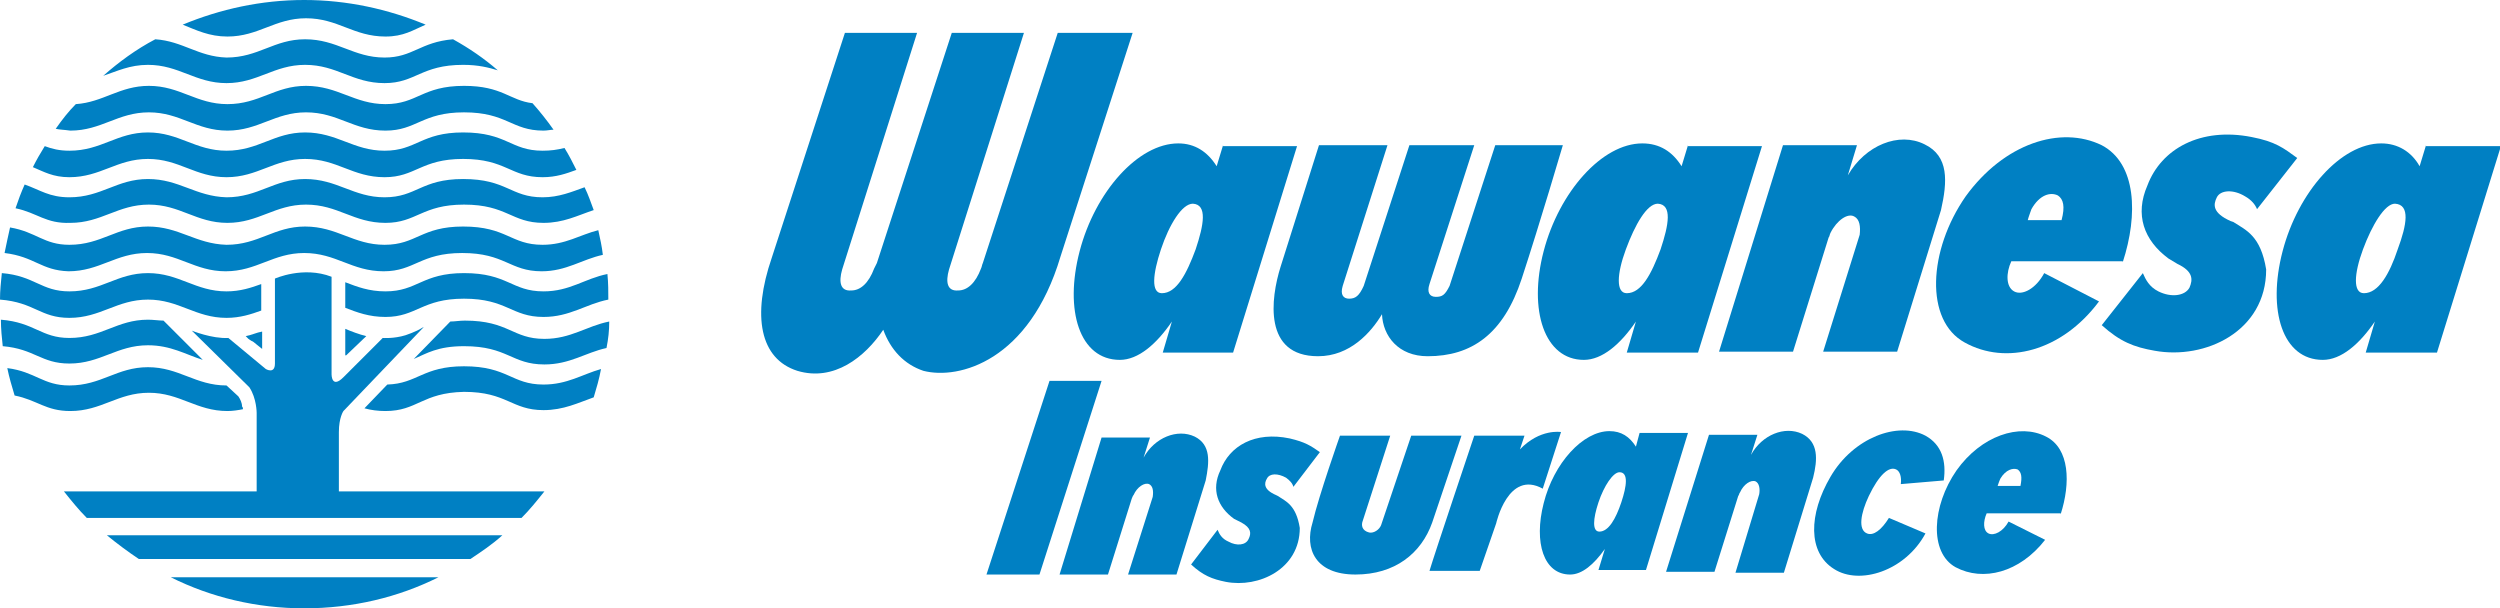 <?xml version="1.0" encoding="utf-8"?>
<!-- Generator: Adobe Illustrator 22.1.0, SVG Export Plug-In . SVG Version: 6.00 Build 0)  -->
<svg version="1.1" id="Layer_1" xmlns="http://www.w3.org/2000/svg" xmlns:xlink="http://www.w3.org/1999/xlink" x="0px" y="0px"
	 viewBox="0 0 273.7 66.6" style="enable-background:new 0 0 273.7 66.6;" xml:space="preserve">
<style type="text/css">
	.st0{fill:#0080C3;}
	.st1{fill-rule:evenodd;clip-rule:evenodd;fill:#0080C3;}
</style>
<g>
	<path class="st0" d="M133.9,15.9l-0.7,2.3c-1-1.6-2.4-2.5-4.2-2.5c-4.4,0-9.1,5.3-10.8,11.8c-1.7,6.5,0,11.9,4.4,11.9
		c2,0,4-1.7,5.7-4.2l-1,3.4h7.7l7-22.6H133.9z M130.9,27.3c-1,2.7-2.1,4.8-3.7,4.8c-1.2,0-1-2.1-0.1-4.8c0.9-2.7,2.3-5,3.5-5
		C132.2,22.4,131.8,24.6,130.9,27.3z"/>
</g>
<g>
	<path class="st0" d="M184.8,15.9l-0.7,2.3c-1-1.6-2.4-2.5-4.3-2.5c-4.4,0-9.1,5.3-10.8,11.8c-1.7,6.5,0.1,11.9,4.4,11.9
		c2,0,4-1.7,5.7-4.2l-1,3.4h7.8l7-22.6H184.8z M181.8,27.3c-1,2.7-2.1,4.8-3.7,4.8c-1.2,0-1.1-2.1-0.1-4.8c1-2.7,2.3-5,3.5-5
		C183.1,22.4,182.7,24.6,181.8,27.3z"/>
</g>
<path class="st1" d="M203.6,25.7c0.1-0.9,0-1.7-0.6-2c-0.7-0.4-1.9,0.4-2.6,1.8c-0.1,0.2-0.1,0.4-0.2,0.5l-3.9,12.5h-8.1l7-22.6h8.1
	l-1,3.3c1.9-3.3,5.6-4.8,8.4-3.4c2.7,1.3,2.5,4.1,1.8,7.2l-4.8,15.5h-8.1L203.6,25.7L203.6,25.7z"/>
<path class="st1" d="M116.1,28.1c-3.4,11.4-11.1,13.5-15,12.5c-2.1-0.7-3.6-2.3-4.4-4.5c-2,3-5.4,5.7-9.4,4.5c-4.1-1.3-5-6-2.8-12.4
	l8-24.6h7.9l-8.2,25.9c-0.4,1.4-0.2,2.4,1,2.3c1,0,1.9-0.8,2.5-2.4c0.1-0.2,0.2-0.4,0.3-0.6l8.2-25.2h7.9l-8.2,25.9
	c-0.4,1.4-0.2,2.4,1,2.3c1,0,1.9-0.8,2.5-2.4c0.1-0.2,0.1-0.4,0.2-0.6l8.2-25.2h8.2L116.1,28.1L116.1,28.1z"/>
<g>
	<path class="st0" d="M265.6,15.9l-0.7,2.3c-0.9-1.6-2.4-2.5-4.2-2.5c-4.4,0-9.1,5.3-10.8,11.8c-1.7,6.5,0,11.9,4.4,11.9
		c2,0,4-1.7,5.7-4.2l-1,3.4h7.8l7-22.6H265.6z M262.5,27.3c-0.9,2.7-2.1,4.8-3.7,4.8c-1.2,0-1.1-2.1-0.1-4.8c1-2.7,2.4-5,3.5-5
		C263.9,22.4,263.5,24.6,262.5,27.3z"/>
</g>
<g>
	<path class="st0" d="M232.4,28.7c1.7-5.2,1.5-10.8-2.3-12.8c-4.5-2.2-10.7-0.2-14.9,5.6c-4.1,5.9-4.5,13.6-0.1,16
		c4.5,2.5,10.6,1,14.7-4.5l-6-3.1c-0.9,1.7-2.4,2.5-3.3,2c-0.9-0.5-0.9-2-0.3-3.3H232.4z M222.4,22.9c0.9-1.6,2.1-1.9,2.9-1.5
		c0.6,0.4,0.8,1.2,0.4,2.7H222C222.1,23.7,222.3,23.2,222.4,22.9z"/>
</g>
<path class="st1" d="M151.3,34.4c-1.2,2-3.5,4.6-7,4.6c-6,0-5.2-6.3-4.1-9.8c1.1-3.5,4.2-13.3,4.2-13.3h7.5l-4.9,15.4
	c-0.3,1,0.1,1.4,0.7,1.4c0.7,0,1.1-0.3,1.6-1.4l5-15.4h7.1l-4.9,15.2c-0.3,0.9,0,1.4,0.7,1.4c0.7,0,1-0.2,1.5-1.2l5-15.4h7.4
	c0,0-2.5,8.5-4.5,14.6c-2,6.1-5.5,8.5-10.3,8.5C153.1,39,151.4,36.8,151.3,34.4L151.3,34.4z"/>
<g>
	<path class="st0" d="M225.6,56.3c1.1-3.4,1-7.2-1.6-8.5c-2.9-1.5-7.1-0.1-9.8,3.7c-2.7,3.9-3,9-0.1,10.6c3,1.6,7,0.6,9.8-3l-4-2
		c-0.6,1.1-1.6,1.6-2.2,1.3c-0.6-0.3-0.6-1.3-0.2-2.2H225.6z M219,52.4c0.6-1,1.4-1.2,1.9-1c0.4,0.3,0.5,0.8,0.3,1.8l-2.5,0
		C218.8,52.9,218.9,52.6,219,52.4z"/>
</g>
<g>
	<path class="st0" d="M179.5,47.4l-0.4,1.5c-0.7-1.1-1.6-1.7-2.9-1.7c-2.9,0-6.1,3.5-7.2,7.9c-1.1,4.3,0,7.8,2.9,7.8
		c1.3,0,2.6-1.1,3.8-2.8l-0.7,2.3h5.2l4.6-15H179.5z M177.5,55c-0.6,1.8-1.4,3.2-2.4,3.2c-0.8,0-0.7-1.4-0.1-3.2
		c0.6-1.8,1.6-3.3,2.3-3.3C178.3,51.7,178.1,53.2,177.5,55z"/>
</g>
<path class="st1" d="M237.4,28.3c-2.7-2-3.7-4.8-2.3-8c1.5-4,5.8-6.4,11.4-5.3c2.6,0.5,3.5,1.2,5,2.3l-4.4,5.6
	c-0.2-0.5-0.6-1-1.3-1.4c-1.3-0.8-2.7-0.7-3.1,0.1c-0.4,0.8-0.5,1.7,1.5,2.6l0.3,0.1c1.4,0.9,3,1.5,3.6,5.2c0,6.8-6.7,9.9-12.2,8.9
	c-2.3-0.4-3.8-1-5.8-2.8l4.5-5.7c0.3,0.7,0.7,1.5,1.7,2c1.4,0.7,2.9,0.5,3.4-0.4c0.4-0.9,0.4-1.8-1.3-2.6L237.4,28.3L237.4,28.3z"/>
<path class="st1" d="M192.6,54.1c0.1-0.6,0-1.2-0.4-1.4c-0.5-0.2-1.3,0.3-1.7,1.2c-0.1,0.1-0.1,0.3-0.2,0.4l-2.6,8.3h-5.3l4.7-15
	h5.3l-0.7,2.2c1.2-2.2,3.7-3.2,5.6-2.3c1.8,0.9,1.7,2.8,1.2,4.8l-3.2,10.4h-5.3L192.6,54.1L192.6,54.1z"/>
<path class="st1" d="M126.2,54.4c0.1-0.7,0-1.2-0.4-1.4c-0.5-0.2-1.3,0.3-1.7,1.2c-0.1,0.1-0.1,0.2-0.2,0.4l-2.6,8.3H116l4.6-15h5.3
	l-0.7,2.2c1.2-2.2,3.7-3.2,5.6-2.3c1.8,0.9,1.6,2.8,1.2,4.8l-3.2,10.3h-5.3L126.2,54.4L126.2,54.4z"/>
<polygon class="st1" points="114.9,41.7 120.6,41.7 113.8,62.9 108,62.9 114.9,41.7 "/>
<path class="st1" d="M146.7,47.7h5.5l-3,9.3c-0.2,0.5-0.1,1.1,0.7,1.3c0.5,0.1,1.1-0.3,1.3-0.8l3.3-9.8l5.5,0l-3.2,9.5
	c-1.2,3.4-4.1,5.7-8.4,5.7c-4.4,0-5.6-2.8-4.7-5.7C144.4,54.2,146.7,47.7,146.7,47.7L146.7,47.7z"/>
<path class="st1" d="M161.4,47.7c0,0-4.4,13.1-4.9,14.8h5.5c0,0,1.5-4.3,1.8-5.2c0,0,1.3-5.9,5.1-3.8l2-6.2c0,0-2.3-0.4-4.5,1.9
	l0.5-1.5H161.4L161.4,47.7z"/>
<path class="st1" d="M208.1,53c0.1-0.8-0.1-1.4-0.5-1.6c-0.8-0.4-1.9,0.6-3,2.9c-0.9,1.9-1.2,3.7-0.2,4.1c0.7,0.3,1.6-0.4,2.4-1.7
	l4,1.7c-2.2,4.1-7.2,5.7-10,3.9c-2.9-1.8-2.8-6-0.4-10.1c2.5-4.3,7.4-6.1,10.4-4.5c1.8,1,2.3,2.8,2,4.9L208.1,53L208.1,53z"/>
<path class="st1" d="M0,32.8c0-1,0.1-1.9,0.2-2.9c3.6,0.3,4.3,2,7.4,2c3.5,0,5.2-2,8.6-2c3.4,0,5.2,2,8.6,2c1.5,0,2.7-0.4,3.8-0.8
	v2.9c-1.1,0.4-2.3,0.8-3.8,0.8c-3.4,0-5.2-2-8.6-2c-3.4,0-5.2,2-8.6,2C4.4,34.8,3.8,33.1,0,32.8L0,32.8z"/>
<path class="st1" d="M42.2,45c-0.8,0-1.6-0.1-2.3-0.3l2.5-2.6c3.3-0.1,3.9-2,8.4-2c4.8,0,5.2,2,8.7,2c2.6,0,4.2-1.1,6.3-1.7
	c-0.2,1.1-0.5,2.1-0.8,3.1c-1.7,0.6-3.3,1.4-5.5,1.4c-3.5,0-4-2-8.7-2C46.2,43,45.7,45,42.2,45L42.2,45z"/>
<path class="st1" d="M20,2.7C24.1,1,28.6,0,33.3,0s9.2,1,13.3,2.7C45.2,3.3,44.2,4,42.2,4c-3.5,0-5.2-2-8.7-2c-3.4,0-5.2,2-8.6,2
	C22.9,4,21.5,3.3,20,2.7L20,2.7z"/>
<path class="st1" d="M11.3,8.3C13,6.8,14.9,5.4,17,4.3c3,0.2,4.7,1.9,7.8,2c3.5,0,5.2-2,8.6-2c3.5,0,5.3,2,8.7,2
	c3.1,0,3.9-1.7,7.5-2c1.8,1,3.4,2.1,4.9,3.4c-1-0.3-2.1-0.6-3.8-0.6c-4.6,0-5.2,2-8.6,2c-3.5,0-5.2-2-8.7-2c-3.4,0-5.2,2-8.6,2
	c-3.4,0-5.2-2-8.6-2C14.2,7.1,12.8,7.8,11.3,8.3L11.3,8.3z"/>
<path class="st1" d="M6.1,14.1c0.7-1,1.4-1.9,2.2-2.7c3-0.2,4.8-2,8-2c3.4,0,5.2,2,8.6,2c3.5,0,5.2-2,8.6-2c3.5,0,5.3,2,8.7,2
	c3.5,0,4-2,8.6-2c4.2,0,5,1.6,7.5,1.9c0.8,0.9,1.6,1.9,2.3,2.9c-0.3,0-0.7,0.1-1.1,0.1c-3.5,0-4-2-8.7-2c-4.6,0-5.2,2-8.6,2
	c-3.5,0-5.2-2-8.7-2c-3.4,0-5.2,2-8.6,2c-3.4,0-5.2-2-8.6-2c-3.4,0-5.2,2-8.6,2C7,14.2,6.5,14.2,6.1,14.1L6.1,14.1z"/>
<path class="st1" d="M3.6,18.3C4,17.5,4.4,16.8,4.9,16c0.8,0.3,1.6,0.5,2.7,0.5c3.5,0,5.2-2,8.6-2s5.2,2,8.6,2c3.5,0,5.2-2,8.6-2
	c3.5,0,5.3,2,8.7,2c3.5,0,4-2,8.6-2c4.8,0,5.2,2,8.7,2c0.9,0,1.6-0.1,2.4-0.3c0.5,0.8,0.9,1.6,1.3,2.4c-1.1,0.4-2.2,0.8-3.7,0.8
	c-3.5,0-4-2-8.7-2c-4.6,0-5.2,2-8.6,2c-3.5,0-5.2-2-8.7-2c-3.4,0-5.2,2-8.6,2c-3.4,0-5.2-2-8.6-2c-3.4,0-5.2,2-8.6,2
	C5.8,19.4,4.8,18.8,3.6,18.3L3.6,18.3z"/>
<path class="st1" d="M1.7,22.8c0.3-0.9,0.6-1.7,1-2.6c1.7,0.6,2.7,1.4,4.9,1.4c3.5,0,5.2-2,8.6-2c3.4,0,5.2,1.9,8.6,2
	c3.5,0,5.2-2,8.6-2c3.5,0,5.3,2,8.7,2c3.5,0,4-2,8.6-2c4.8,0,5.2,2,8.7,2c1.8,0,3.2-0.6,4.6-1.1c0.4,0.8,0.7,1.7,1,2.5
	c-1.8,0.6-3.3,1.4-5.5,1.4c-3.5,0-4-2-8.7-2c-4.6,0-5.2,2-8.6,2c-3.5,0-5.2-2-8.7-2c-3.4,0-5.2,2-8.6,2c-3.4,0-5.2-2-8.6-2
	c-3.4,0-5.2,2-8.6,2C5,24.5,4.1,23.3,1.7,22.8L1.7,22.8z"/>
<path class="st1" d="M0.5,27.7c0.2-1,0.4-1.9,0.6-2.8c2.9,0.5,3.7,1.9,6.5,1.9c3.5,0,5.2-2,8.6-2s5.2,1.9,8.6,2c3.5,0,5.2-2,8.6-2
	c3.5,0,5.3,2,8.7,2c3.5,0,4-2,8.6-2c4.8,0,5.2,2,8.7,2c2.5,0,4.1-1.1,6.1-1.6c0.2,0.9,0.4,1.8,0.5,2.7c-2.3,0.5-4,1.8-6.7,1.8
	c-3.5,0-4-2-8.7-2c-4.6,0-5.2,2-8.6,2c-3.5,0-5.2-2-8.7-2c-3.4,0-5.2,2-8.6,2c-3.4,0-5.2-2-8.6-2c-3.4,0-5.2,2-8.6,2
	C4.5,29.6,3.8,28.1,0.5,27.7L0.5,27.7z"/>
<path class="st1" d="M48,63.2c-4.4,2.2-9.4,3.4-14.7,3.4c-5.2,0-10.2-1.2-14.6-3.4H48L48,63.2z"/>
<path class="st1" d="M55,58.6c-1.1,1-2.3,1.8-3.5,2.6H15.2c-1.2-0.8-2.4-1.7-3.5-2.6H55L55,58.6z"/>
<path class="st1" d="M26.6,44.8c-0.5,0.1-1.1,0.2-1.7,0.2c-3.4,0-5.2-2-8.6-2c-3.4,0-5.2,2-8.6,2c-2.7,0-3.6-1.2-6.1-1.7
	c-0.3-1-0.6-2-0.8-3c3.1,0.4,3.9,1.9,6.8,1.9c3.5,0,5.2-2,8.6-2c3.4,0,5.2,2,8.6,2l1.3,1.2c0.2,0.3,0.4,0.7,0.4,1.1
	C26.6,44.6,26.6,44.7,26.6,44.8L26.6,44.8z"/>
<path class="st1" d="M27.4,37.2l0.2,0.1l1,0.8c-0.5-0.4-1-0.8-1.5-1.2L27.4,37.2L27.4,37.2z"/>
<path class="st1" d="M26.9,36.8c0.6-0.1,1.2-0.4,1.8-0.5v1.9l-1-0.8l-0.2-0.1l-0.3-0.2L26.9,36.8L26.9,36.8z"/>
<path class="st1" d="M22.2,39.4c-1.9-0.6-3.5-1.6-6-1.6c-3.4,0-5.2,2-8.6,2c-3.1,0-3.8-1.6-7.3-1.9C0.2,37,0.1,36,0.1,35
	c3.7,0.3,4.4,2,7.5,2c3.5,0,5.2-2,8.6-2c0.6,0,1.2,0.1,1.7,0.1l2,2L22.2,39.4L22.2,39.4z"/>
<path class="st1" d="M37.9,38.9l-0.1,0V36c0.7,0.3,1.5,0.6,2.3,0.8L37.9,38.9L37.9,38.9z"/>
<path class="st1" d="M50.8,37.9c-2.9,0-4.1,0.8-5.5,1.4l4-4.1c0.5,0,1-0.1,1.6-0.1c4.8,0,5.2,2,8.7,2c2.9,0,4.6-1.4,7.1-1.9
	c0,1-0.1,1.9-0.3,2.9c-2.3,0.5-4,1.8-6.8,1.8C56,39.9,55.6,37.9,50.8,37.9L50.8,37.9z"/>
<path class="st1" d="M37.8,30.9c1.3,0.5,2.6,1,4.4,1c3.5,0,4-2,8.6-2c4.8,0,5.2,2,8.7,2c2.9,0,4.5-1.4,7-1.9c0.1,1,0.1,1.9,0.1,2.8
	c-2.5,0.5-4.2,1.9-7.1,1.9c-3.5,0-4-2-8.7-2c-4.6,0-5.2,2-8.6,2c-1.8,0-3.1-0.5-4.4-1V30.9L37.8,30.9z"/>
<path class="st1" d="M59.6,53.8c-0.8,1-1.6,2-2.5,2.9H9.5c-0.9-0.9-1.7-1.9-2.5-2.9h19.6h1.5v-8.6c0,0,0-1.6-0.8-2.8L21,36.2
	c0,0,2.2,0.9,4,0.8l4.1,3.4c0,0,1,0.6,1-0.6v-9.3c0,0,3.1-1.4,6.2-0.2V41c0,0,0,1.6,1.3,0.3l4.3-4.3c0,0,1.2,0.1,2.5-0.3
	c0,0,1.2-0.4,1.8-0.8l0.2-0.1L37.6,45c0,0-0.5,0.7-0.5,2.3v6.5h1.5H59.6L59.6,53.8z"/>
<path class="st1" d="M135.1,56.8c-1.8-1.3-2.5-3.2-1.5-5.3c1-2.7,3.8-4.3,7.6-3.5c1.7,0.4,2.3,0.8,3.3,1.5l-2.9,3.8
	c-0.1-0.4-0.4-0.7-0.8-1c-0.9-0.5-1.8-0.5-2.1,0.1c-0.3,0.5-0.4,1.2,1,1.8l0.2,0.1c0.9,0.6,2,1,2.4,3.5c0,4.5-4.5,6.6-8.1,5.9
	c-1.5-0.3-2.5-0.7-3.8-1.9l2.9-3.8c0.2,0.5,0.5,1,1.2,1.3c0.9,0.5,1.9,0.4,2.2-0.3c0.3-0.6,0.3-1.2-0.8-1.8L135.1,56.8L135.1,56.8z"
	/>
</svg>
